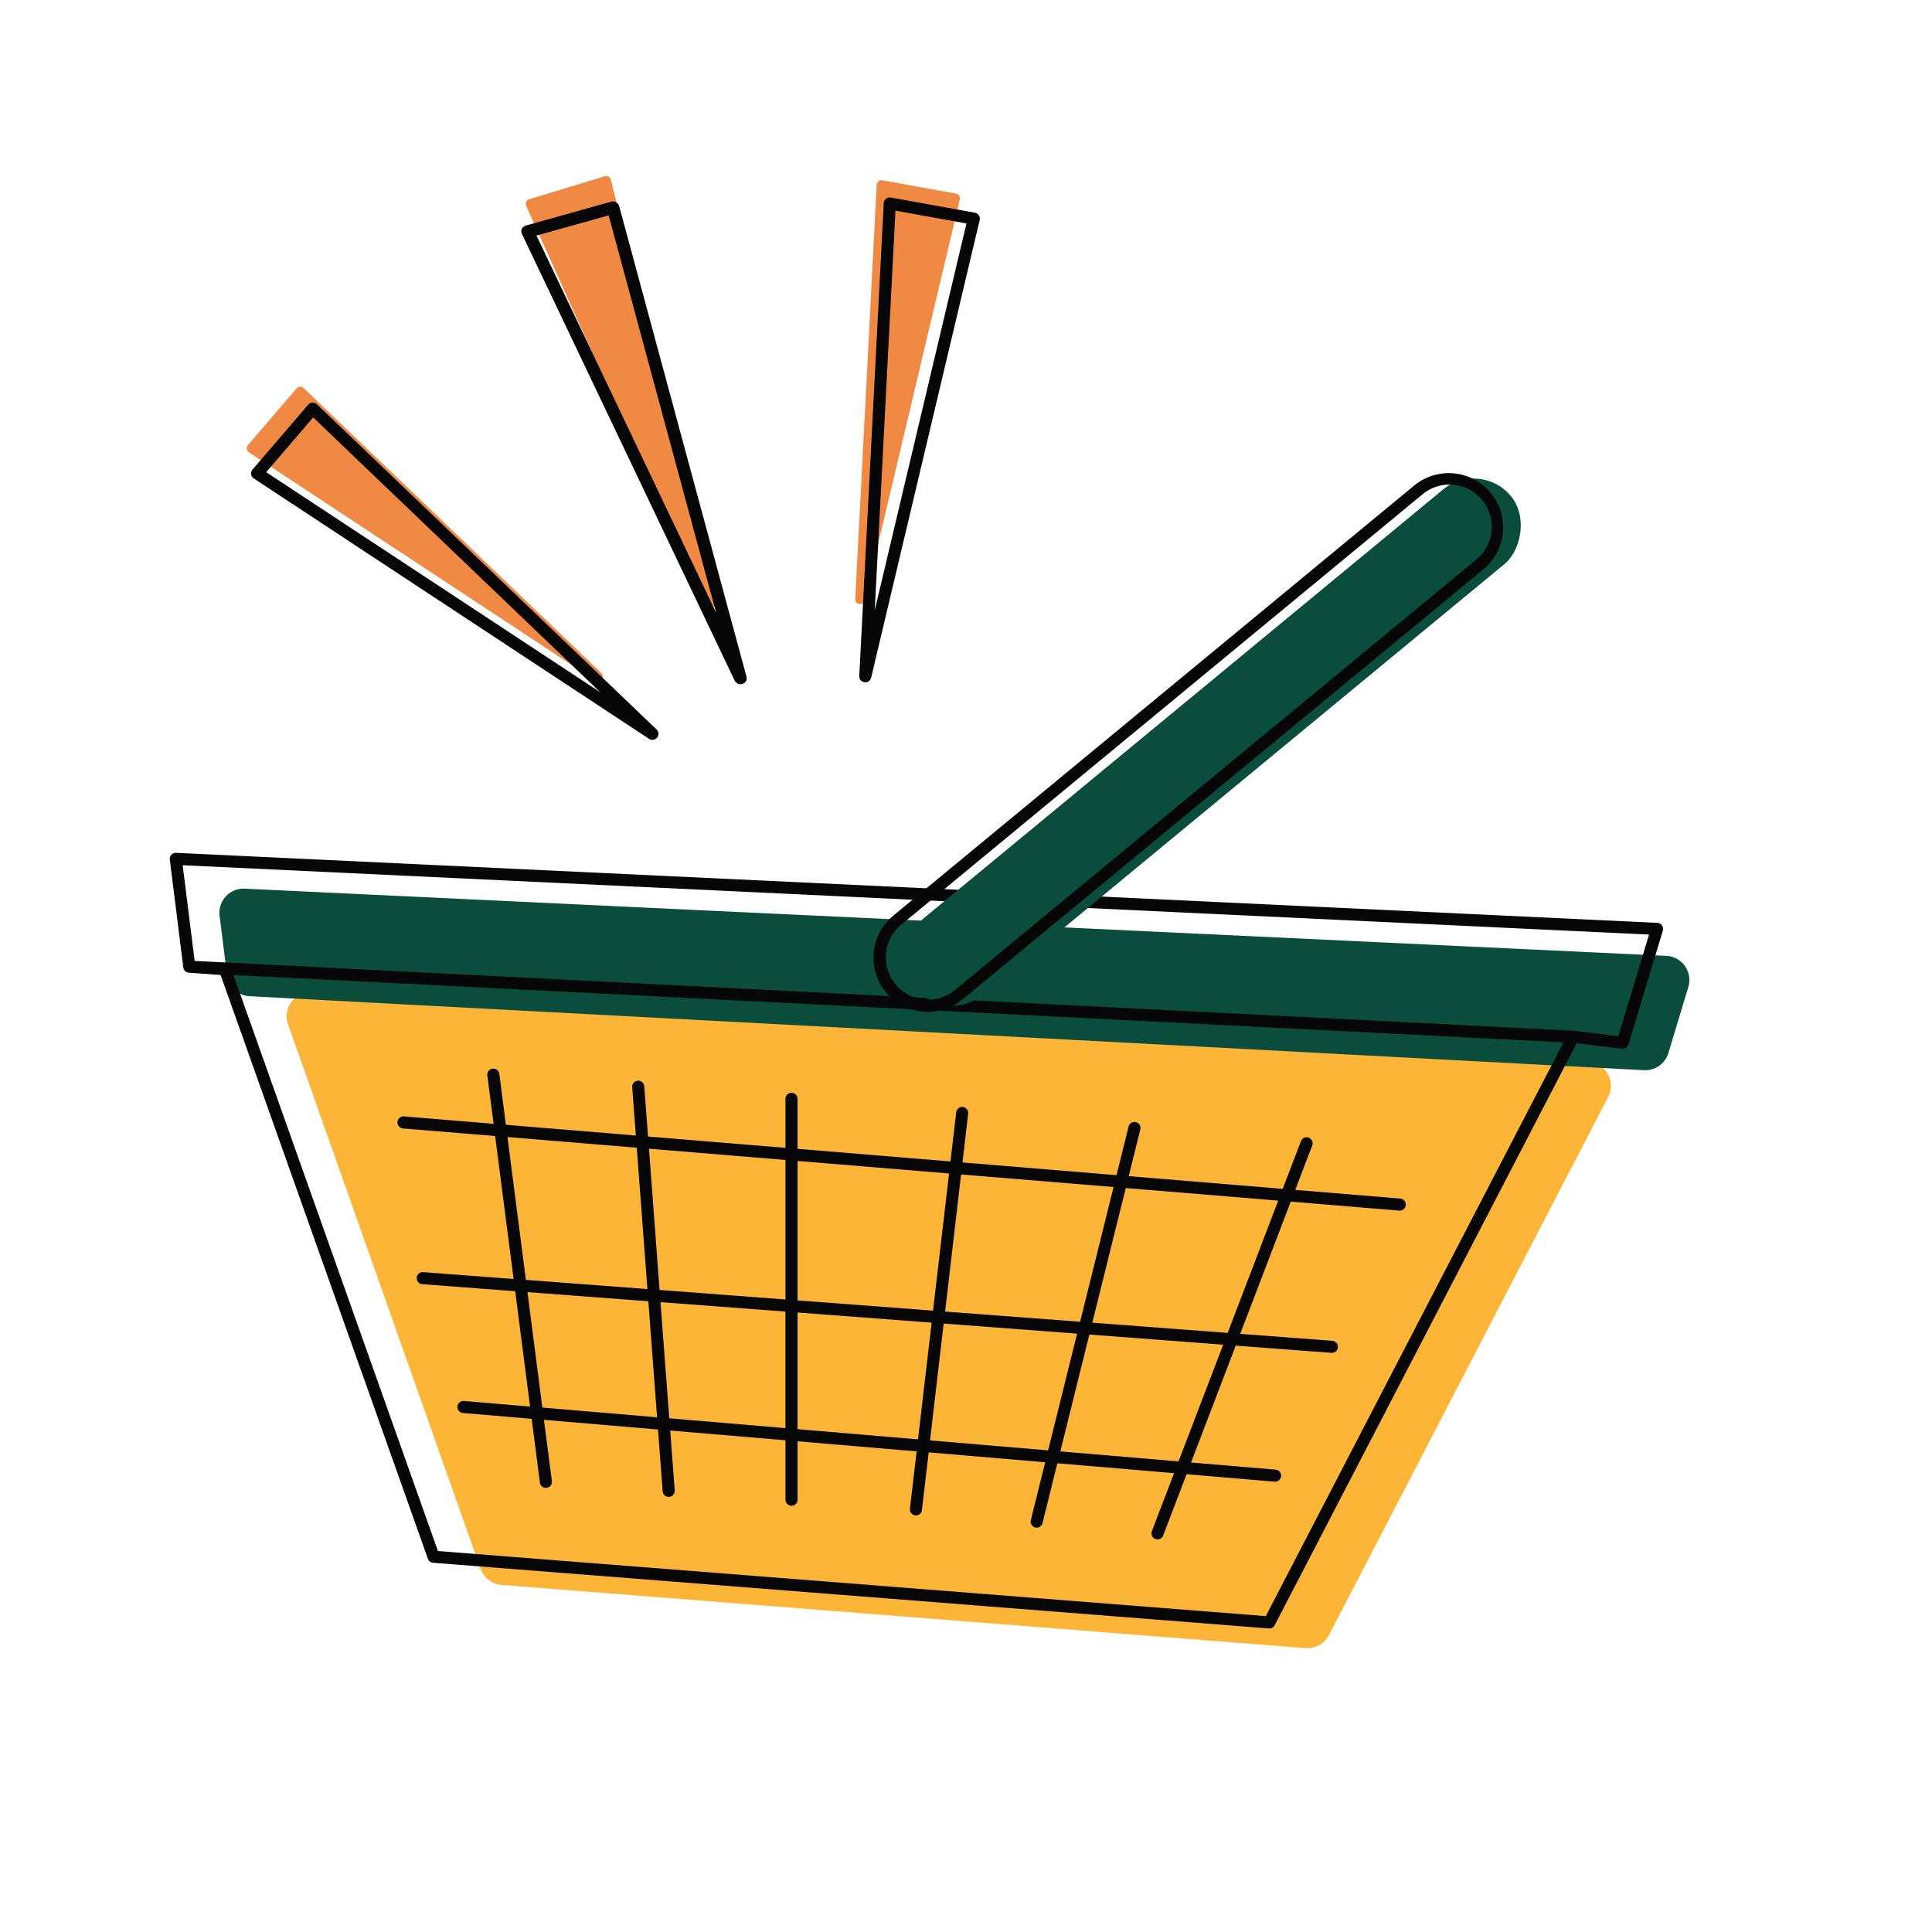 <svg width="80" height="80" viewBox="0 0 80 80" fill="none" xmlns="http://www.w3.org/2000/svg">
    <path d="m19.9 64.964-7.973-22.55a1 1 0 0 1 .997-1.332l52.836 2.88a1 1 0 0 1 .833 1.458L55.028 67.71a1 1 0 0 1-.966.536l-33.298-2.618a1 1 0 0 1-.864-.664z" fill="#FCB537"/>
    <path d="m69.91 40.87-.826 2.735a1 1 0 0 1-1.01.709L10.34 41.251a1 1 0 0 1-.94-.875l-.307-2.455a1 1 0 0 1 1.04-1.123L69 39.58a1 1 0 0 1 .91 1.289z" fill="#0A4D3C"/>
    <path fill-rule="evenodd" clip-rule="evenodd" d="M7.096 35.394a.25.25 0 0 1 .195-.08l61.336 2.9a.25.25 0 0 1 .227.322L67.43 43.25a.25.25 0 0 1-.27.176l-1.874-.227-12.504 24.098a.25.25 0 0 1-.241.134l-34.607-2.72a.25.25 0 0 1-.216-.166L9.153 40.422l-.034-.05-1.293-.094a.25.25 0 0 1-.236-.218l-.559-4.465a.25.25 0 0 1 .065-.201zm2.57 4.977 8.468 23.854 34.28 2.695 12.328-23.76-55.076-2.788zm-2.102-4.544.496 3.963 57.096 2.89.017.002 1.838.222 1.272-4.205-60.719-2.872z" fill="#070707"/>
    <path fill-rule="evenodd" clip-rule="evenodd" d="M20.396 44.252a.25.25 0 0 1 .28.216l.272 2.107 5.38.444-.15-2a.25.25 0 1 1 .499-.038l.157 2.08 5.69.469V45.5a.25.25 0 0 1 .5 0v2.071l6.333.522.236-2.023a.25.25 0 1 1 .496.058l-.234 2.007 6.378.526.498-2.004a.25.25 0 1 1 .485.12l-.478 1.925 6.377.526.757-1.981a.25.25 0 0 1 .467.178l-.706 1.846 4.338.358a.25.25 0 1 1-.04.498l-4.483-.37-2.093 5.475 3.825.289a.25.25 0 0 1-.037.498l-3.974-.3-1.85 4.84 3.508.296a.25.25 0 0 1-.042.498l-3.651-.309-.973 2.545a.25.25 0 0 1-.467-.178l.921-2.41-4.832-.41-.613 2.47a.25.25 0 1 1-.485-.121l.594-2.391-4.825-.409-.278 2.389a.25.25 0 0 1-.497-.058l.277-2.373-4.931-.417v2.42a.25.25 0 1 1-.5 0V59.64l-4.773-.405.187 2.477a.25.25 0 0 1-.5.038l-.192-2.557-4.723-.4.328 2.535a.25.25 0 0 1-.496.064l-.341-2.642-2.844-.24a.25.25 0 0 1 .042-.499l2.736.232-.616-4.777-3.835-.29a.25.25 0 1 1 .037-.498l3.732.282-.764-5.919-3.815-.314a.25.25 0 1 1 .041-.499l3.709.306-.258-2.001a.25.25 0 0 1 .216-.28zm.617 2.83.763 5.915 5.032.38-.441-5.853-5.354-.442zm5.859.483.44 5.85 5.213.394v-5.777l-5.653-.466zm6.153.508v5.774l5.61.424.664-5.68-6.274-.518zm6.772.559-.662 5.677 5.59.422 1.386-5.579-6.314-.52zm6.819.562-1.386 5.575 5.605.424 2.094-5.478-6.314-.521zm4.033 6.486-5.541-.419-1.202 4.839 4.895.414 1.848-4.834zM43.4 60.057l1.201-4.834-5.525-.417-.565 4.838 4.889.413zm-5.387-.456.564-4.833-5.553-.42v4.831l4.989.422zm-5.49-.464V54.31l-5.173-.391.363 4.81 4.81.407zm-5.315-.45-.362-4.805-5.005-.378.617 4.78 4.75.403z" fill="#070707"/>
    <rect x="61.291" y="19" width="4" height="32" rx="2" transform="rotate(50.457 61.29 19)" fill="#0A4D3C"/>
    <path fill-rule="evenodd" clip-rule="evenodd" d="M58.59 20.08a2.25 2.25 0 0 1 2.864 3.47L39.862 41.378a2.25 2.25 0 1 1-2.865-3.47L58.589 20.08zm2.781.622a1.75 1.75 0 0 0-2.464-.236L37.316 38.292a1.75 1.75 0 0 0 2.229 2.7l21.592-17.827a1.75 1.75 0 0 0 .235-2.463z" fill="#070707"/>
    <path d="m10.307 18.73 14.34 9.446c.204.134.425-.143.25-.311L12.572 16.067a.2.2 0 0 0-.29.015l-2.017 2.35a.2.2 0 0 0 .041.298z" fill="#EF8943"/>
    <path fill-rule="evenodd" clip-rule="evenodd" d="M12.938 16.672a.25.25 0 0 1 .185.069L27.19 30.208a.25.25 0 0 1-.31.389L10.51 19.813a.25.25 0 0 1-.052-.371l2.302-2.683a.25.25 0 0 1 .178-.087zm-1.916 2.88 13.834 9.113-11.888-11.38-1.946 2.267z" fill="#070707"/>
    <path d="m21.787 8.523 7.446 16.553c.1.223.435.107.377-.13L25.295 7.44a.2.2 0 0 0-.253-.144l-3.131.954a.2.2 0 0 0-.124.273z" fill="#EF8943"/>
    <path fill-rule="evenodd" clip-rule="evenodd" d="M25.512 8.377c.063.036.11.095.128.164l5.27 19.478a.245.245 0 0 1-.165.3.275.275 0 0 1-.328-.143L21.612 9.688a.247.247 0 0 1 .156-.347l3.537-.99a.272.272 0 0 1 .207.026zm-3.297 1.377 7.44 15.623-4.452-16.459-2.988.836z" fill="#070707"/>
    <path d="m36.302 7.653-.889 17.15c-.012.242.339.293.395.056l3.937-16.6a.2.2 0 0 0-.16-.243l-3.048-.55a.2.2 0 0 0-.235.187z" fill="#EF8943"/>
    <path fill-rule="evenodd" clip-rule="evenodd" d="M40.532 8.916a.25.25 0 0 1 .035.195L36.073 28.06a.25.25 0 0 1-.493-.07l1.014-19.577a.25.25 0 0 1 .294-.233l3.48.627a.25.25 0 0 1 .164.11zm-3.453-.193-.857 16.542 3.797-16.012-2.94-.53z" fill="#070707"/>
</svg>
